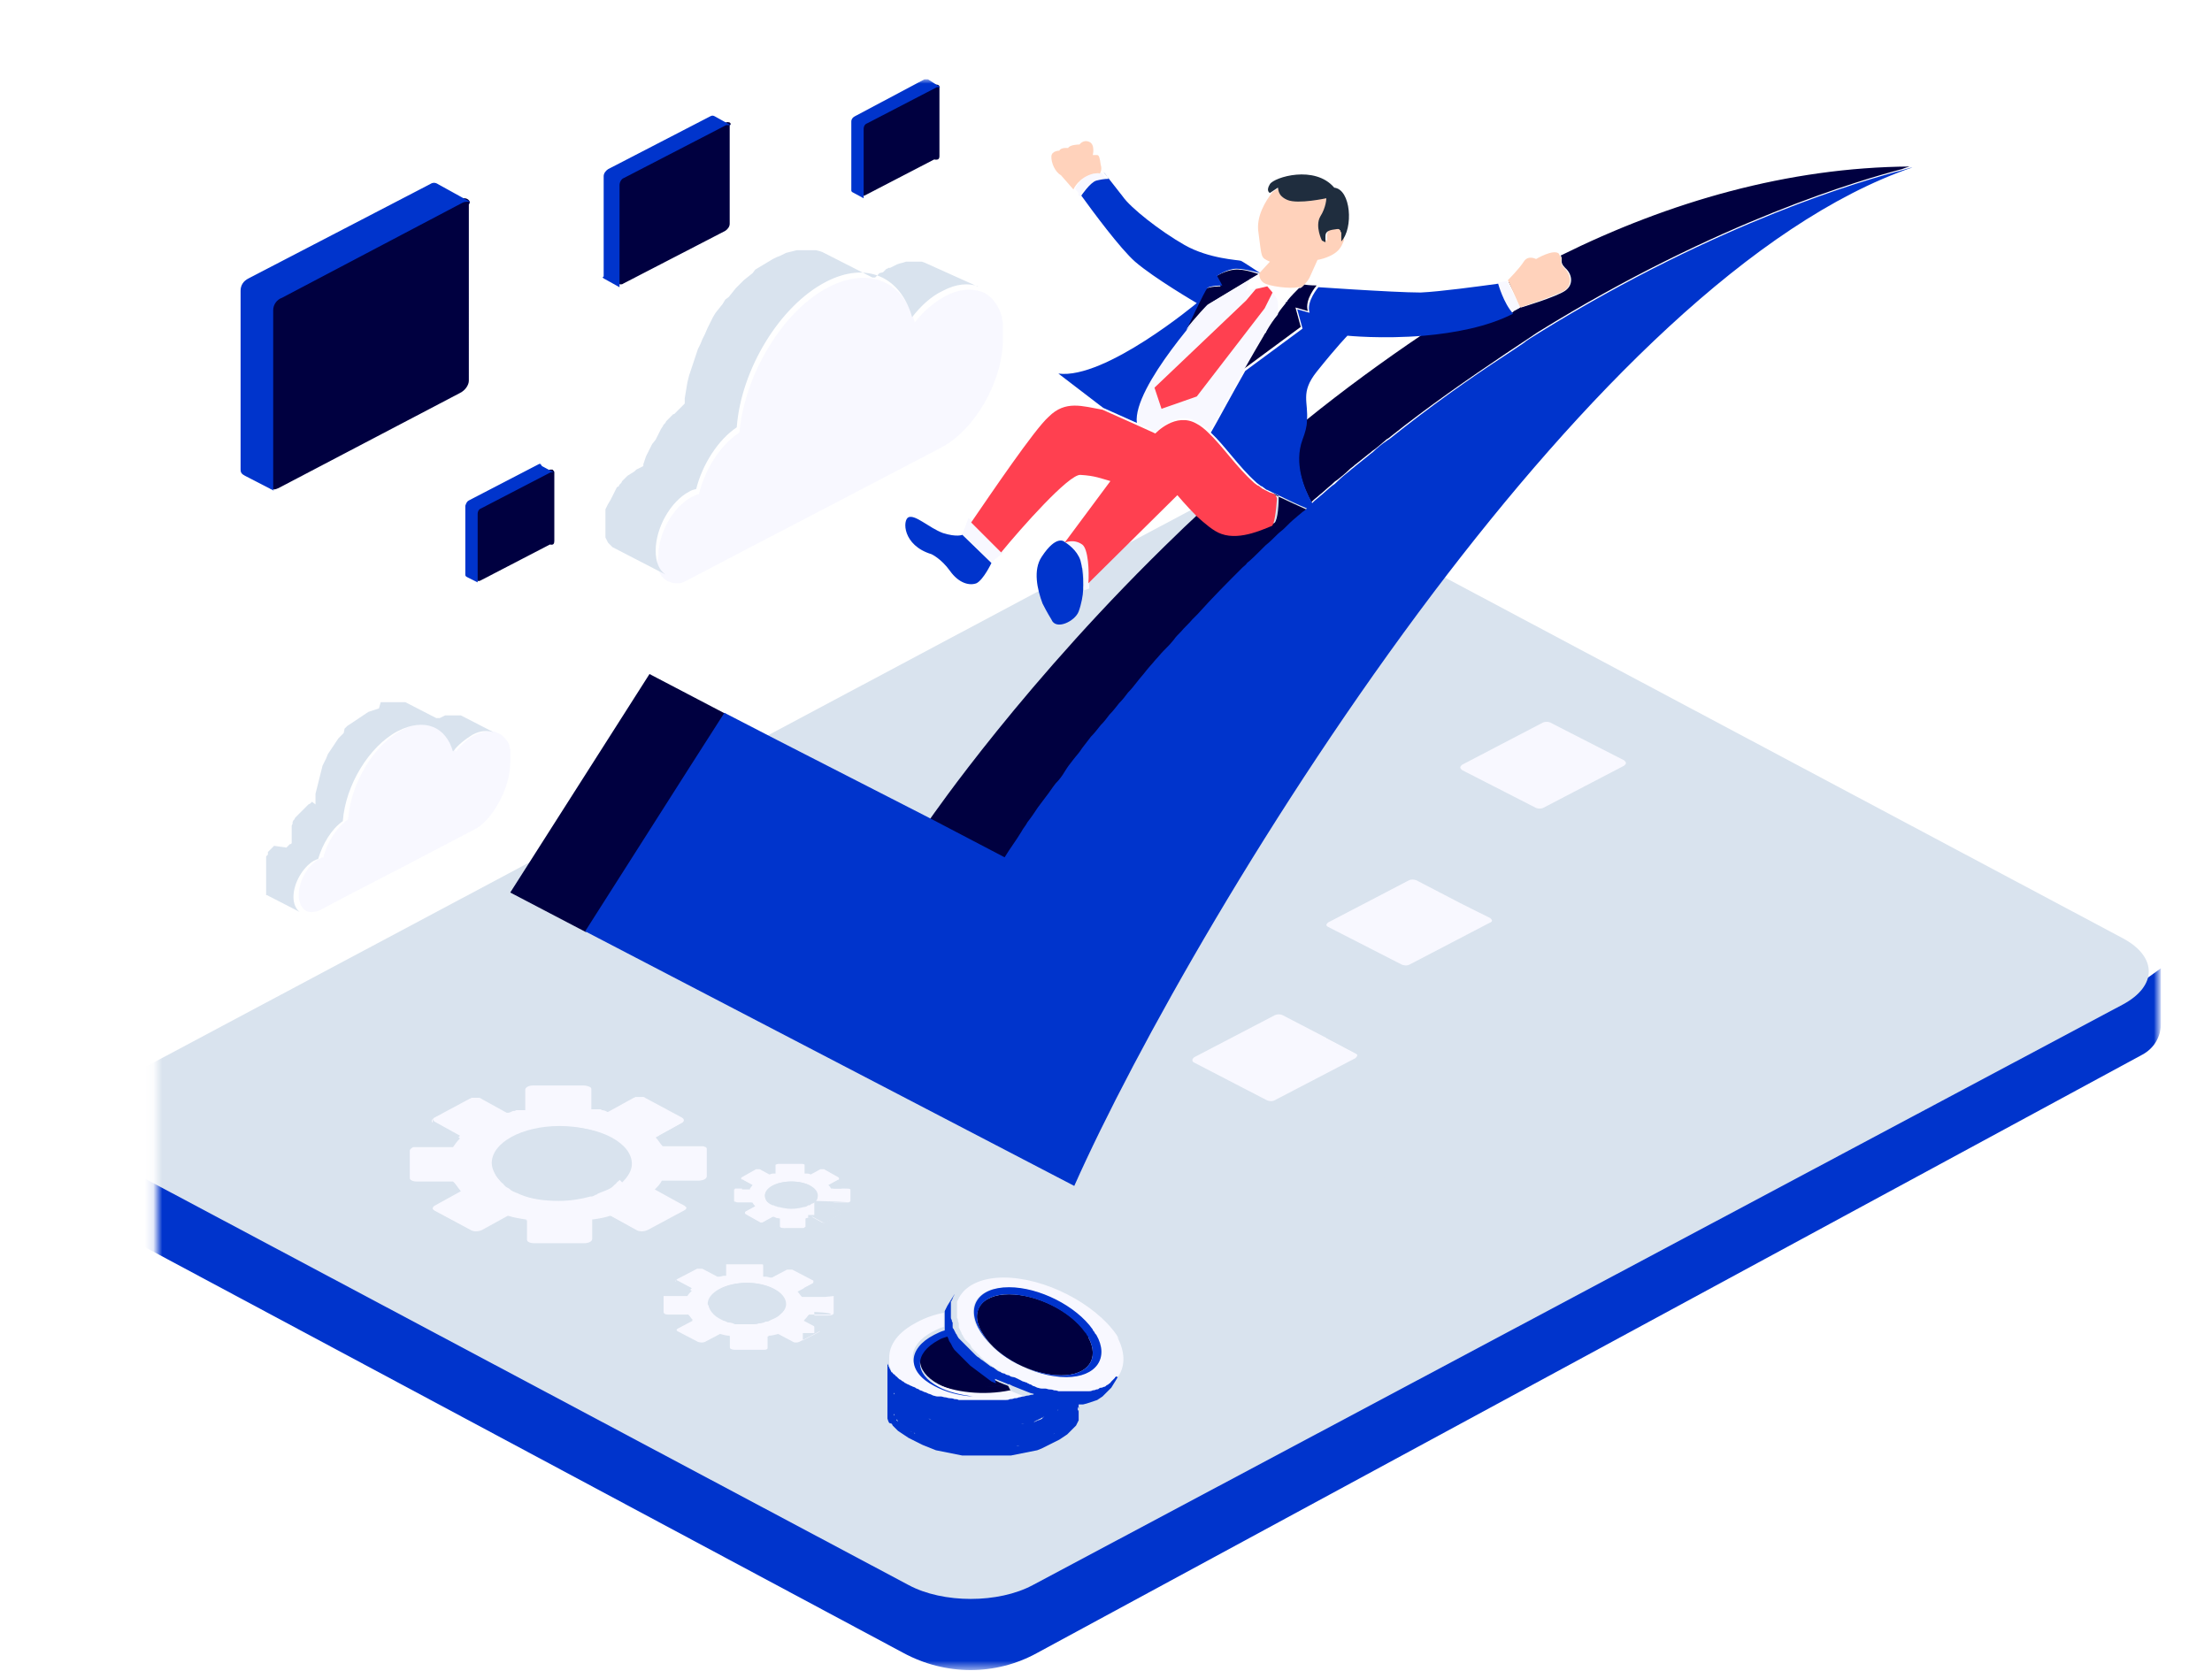 <?xml version="1.0" encoding="utf-8"?>
<!-- Generator: $$$/GeneralStr/196=Adobe Illustrator 27.6.0, SVG Export Plug-In . SVG Version: 6.00 Build 0)  -->
<svg version="1.1" id="Calque_1" xmlns="http://www.w3.org/2000/svg" xmlns:xlink="http://www.w3.org/1999/xlink" x="0px" y="0px"
	 viewBox="0 0 251 189.7" style="enable-background:new 0 0 251 189.7;" xml:space="preserve">
<style type="text/css">
	.st0{fill:#D9D9D9;filter:url(#Adobe_OpacityMaskFilter);}
	.st1{mask:url(#mask0_805_10806_00000149348732845555684320000014721524138726381953_);}
	.st2{fill:#0034CC;}
	.st3{fill:#D9E3EE;}
	.st4{fill:#000040;}
	.st5{fill:#F8F8FF;}
	.st6{fill:#FFD2BB;}
	.st7{fill:#FF4050;}
	.st8{fill:#1F2D3E;}
</style>
<g>
	<defs>
		<filter id="Adobe_OpacityMaskFilter" filterUnits="userSpaceOnUse" x="7.9" y="9" width="237.1" height="180.7">
			<feColorMatrix  type="matrix" values="1 0 0 0 0  0 1 0 0 0  0 0 1 0 0  0 0 0 1 0"/>
		</filter>
	</defs>
	
		<mask maskUnits="userSpaceOnUse" x="7.9" y="9" width="237.1" height="180.7" id="mask0_805_10806_00000149348732845555684320000014721524138726381953_">
		<rect x="17.8" y="9" class="st0" width="229.3" height="184.6"/>
	</mask>
	<g class="st1">
		<path class="st2" d="M7.9,134.6v-6.8l3.7,3.2l123.9-71c4.9-2.8,11-2.8,16,0l90.5,52.2l3.2-2.3v6.3c0,1.5-0.8,2.8-2.1,3.5
			l-125.4,67.9c-4.7,2.6-10.4,2.6-15.2,0L10,138.1C8.7,137.4,7.9,136.1,7.9,134.6z"/>
		<path class="st3" d="M149.4,57.8l91.5,48.7c3.9,2.1,3.9,5.4,0,7.5l-123.7,65.9c-3.9,2.1-10.2,2.1-14.1,0l-91.5-48.7
			c-3.9-2.1-3.9-5.4,0-7.5l123.7-65.9C139.1,55.7,145.5,55.7,149.4,57.8z"/>
		<path class="st4" d="M114.7,157.9c-2.7,0.6-6,0.4-8.2-0.8c-2.8-1.5-2.8-3.9,0-5.3c0.3-0.2,0.6-0.3,1-0.4l0.1,0.2l0.1,0.3l0.2,0.3
			l0.2,0.4l0.2,0.3l0.3,0.3l0.3,0.3l0.3,0.3l0.3,0.3l0.3,0.3l0.3,0.3l0.4,0.3l0.4,0.3l0.4,0.3l0.4,0.3l0.4,0.3l0.4,0.3l0.5,0.2
			l0.4,0.2l0.5,0.2l0.5,0.2L114.7,157.9z M123.4,151.5c0-0.1-0.1-0.2-0.2-0.3c-1.7-2.4-5.5-4.3-8.7-4.3c-3.3,0-4.6,2.1-2.9,4.6
			c1.6,2.6,5.6,4.6,8.8,4.6c3.1,0,4.4-1.9,3.1-4.3C123.5,151.7,123.5,151.6,123.4,151.5z M52.7,22.5c-0.2,0-0.4,0-0.6,0.1L31.5,33.3
			c-0.6,0.3-1,0.9-1,1.4v20.3c0,0,0,0.1,0,0.1c0,0,0,0.1,0,0.1c0,0,0,0,0,0v0c0,0,0,0,0,0.1c0,0,0,0,0,0l0,0c0,0,0,0,0,0
			c0,0,0.1,0,0.1,0.1c0.3,0.2,0.6,0.2,1,0l20.6-10.8c0.6-0.3,1-0.9,1-1.4V23.2C53.5,22.9,53.1,22.5,52.7,22.5z M62.9,61.4v-7.8
			c0-0.1-0.1-0.2-0.2-0.3c0,0-0.1,0-0.1,0h0c0,0-0.1,0-0.2,0l-7.9,4.1c-0.2,0.1-0.4,0.3-0.4,0.6v7.8c0,0,0,0,0,0.1c0,0,0,0,0,0
			c0,0,0,0,0,0c0,0,0,0,0,0c0.1,0,0.2,0.1,0.4,0l7.9-4.1C62.8,61.9,62.9,61.7,62.9,61.4z M142.8,31.1c0,0-1.6-0.6-2.7-0.5
			s-2.2,0.8-2.2,0.8l0.6,1.1c0,0-1.3,0-1.7,0.3c-0.3,0.3-2.4,4.8-2.4,4.8c1.4-1.8,2.6-3,2.6-3L142.8,31.1z M141.1,41.9l6.5-4.8
			l-0.6-2.2l1.4,0.4c-0.4-1.3,1-2.9,1-2.9c-0.8,0-1.4-0.1-1.4-0.1c0,0-0.1,0.1-0.2,0.2c0,0,0,0-0.1,0.1c0,0-0.1,0.1-0.2,0.1
			c0,0,0,0-0.1,0c-0.4,0.4-0.9,0.9-1.3,1.4c0,0.1-0.1,0.2-0.2,0.2c0,0,0,0,0,0.1c-0.3,0.4-0.6,0.7-0.9,1.2c-0.5,0.6-0.9,1.2-1.3,1.9
			c0,0.1-0.1,0.2-0.2,0.3c0,0.1-0.1,0.1-0.1,0.2l0,0C142.7,39.1,141.9,40.5,141.1,41.9z M82.8,13.9c-0.1,0-0.2-0.1-0.4,0
			c0,0-0.1,0-0.1,0l-11.6,6c-0.3,0.2-0.5,0.5-0.5,0.8v11.4c0,0,0,0,0,0.1v0c0,0,0,0,0,0c0,0,0,0,0,0c0,0,0,0,0,0l0,0
			c0.1,0.1,0.4,0.1,0.5,0l11.6-6c0.3-0.2,0.5-0.5,0.5-0.8V14.2C83,14.1,82.9,14,82.8,13.9z M145.1,56.3c0,1.5-0.2,3.1-0.6,3.1
			c-0.6,0.2-3.6,1.8-5.7,0.9c-0.9-0.4-1.9-1.2-2.8-2c-0.7,0.7-1.5,1.4-2.2,2.1c-17.5,16.8-28.2,32.5-28.3,32.6l8.6,4.5
			c0.6-1,1.3-1.9,1.9-2.9c0.2-0.4,0.5-0.7,0.7-1.1c0.4-0.6,0.8-1.2,1.2-1.7c0.3-0.4,0.6-0.8,0.9-1.2c0.4-0.5,0.7-1,1.1-1.5
			c0.3-0.5,0.6-0.9,1-1.3c0.3-0.5,0.7-0.9,1-1.4c0.3-0.5,0.7-0.9,1-1.3c0.3-0.5,0.7-0.9,1-1.3c0.4-0.5,0.7-0.9,1.1-1.3
			c0.3-0.4,0.6-0.8,1-1.2c0.4-0.5,0.7-0.9,1.1-1.3c0.3-0.4,0.6-0.8,1-1.2c0.4-0.5,0.7-0.9,1.1-1.3c0.3-0.4,0.6-0.7,0.9-1.1
			c0.4-0.5,0.8-0.9,1.1-1.3c0.3-0.3,0.6-0.7,0.9-1c0.4-0.5,0.8-0.9,1.2-1.3c0.3-0.3,0.6-0.6,0.8-0.9c0.4-0.5,0.9-1,1.3-1.4
			c0.2-0.2,0.4-0.4,0.6-0.6c1.7-1.8,3.4-3.6,5.1-5.3c0.1-0.2,0.3-0.3,0.5-0.5c0.5-0.5,1-1,1.5-1.4c0.2-0.2,0.4-0.4,0.6-0.6
			c0.5-0.5,0.9-0.9,1.4-1.3c0.2-0.2,0.5-0.4,0.7-0.6c0.5-0.4,0.9-0.9,1.4-1.3c0.2-0.2,0.5-0.4,0.7-0.6c0.1-0.1,0.3-0.3,0.5-0.4
			c-0.9-0.4-2.2-1-3.9-1.8C144.5,56,144.8,56.1,145.1,56.3z M59.3,99.1l-1.4,2.2l8.6,4.5l11.9-18.7l3.9-6.1l-8.6-4.5L59.3,99.1z
			 M177.1,29c0.3,0.5-0.2,0.7,0.5,1.4c0.8,0.7,1,1.9,0,2.6c-1,0.7-5,1.9-5,1.9l-1.3-2.9c0,0-0.1,0-0.1,0l1.4,2.8
			c-0.2,0.2-0.5,0.3-0.7,0.4c-0.1,0-0.2,0.1-0.3,0.2c-2.9,1.5-6.7,2.2-10.1,2.5c-4.6,3.1-9.1,6.4-13.3,9.8c0,0.6-0.2,1.3-0.5,2.1
			c-1,2.6,0.2,5.6,1.1,7.2c0.1-0.1,0.1-0.1,0.2-0.2c0.2-0.2,0.5-0.4,0.7-0.6c0.5-0.4,0.9-0.8,1.4-1.2c0.2-0.2,0.4-0.4,0.6-0.5
			c0.5-0.4,1-0.8,1.4-1.2c0.2-0.2,0.4-0.3,0.6-0.5c0.5-0.4,1-0.8,1.5-1.2c0.1-0.1,0.3-0.2,0.5-0.4c0.6-0.4,1.1-0.9,1.6-1.3
			c0.1-0.1,0.2-0.1,0.3-0.2c4.5-3.6,9-6.7,13.3-9.6l0,0c0.6-0.4,1.2-0.8,1.8-1.2l0,0c0.6-0.4,1.2-0.8,1.8-1.2
			c20.5-12.7,37.1-17.4,41.3-18.5c0.5-0.2,0.9-0.3,0.9-0.3C202.9,19,189.4,22.9,177.1,29z M106.6,17.7V9.9c0-0.2-0.1-0.3-0.4-0.3
			c0,0-0.1,0-0.2,0l-7.9,4.1c-0.2,0.1-0.4,0.3-0.4,0.6v7.8c0,0,0,0.1,0,0.1s0,0,0,0c0,0,0,0,0,0l0,0c0.1,0,0.2,0,0.4,0l7.9-4.1
			C106.5,18.2,106.6,18,106.6,17.7z"/>
		<path class="st5" d="M135.9,47.9c-2.4-1.4-4.7,1.1-4.7,1.1l-2.2-1c-0.5-4.1,8.2-13.5,8.2-13.5l5.7-3.4l-1.1,0.6l-0.4,1.3l1.1-0.3
			l-1.1,1.3L131,44l0.8,2.4l4-1.4l7.7-10l0.9-1.8l-0.6-0.7c0,0,0.8,0.9,1.1,1.4c0.2,0.5,0.1,1.7,0.1,1.8c-0.5,0.6-0.9,1.2-1.3,1.9
			c0,0.1-0.1,0.2-0.2,0.3c0,0.1-0.1,0.1-0.1,0.2l0,0c-0.6,1-1.4,2.4-2.2,3.8c-1.6,2.8-3.2,5.8-3.9,7
			C136.8,48.5,136.3,48.2,135.9,47.9z M122.5,22.3c0-0.1,1-1.5,1.7-1.7c0.4-0.1,0.9-0.1,1.4-0.2c-0.4-0.5-0.6-0.8-0.6-0.8
			c-0.3,0-0.5,0-0.7,0c-0.7,0.1-1.6,0.5-2.3,1.8c0,0,0.1,0.2,0.4,0.5C122.3,22.1,122.4,22.2,122.5,22.3z M171.5,35.5
			c0.1,0,0.2-0.1,0.3-0.2c0.2-0.1,0.5-0.3,0.7-0.4l-1.4-2.8l-0.1-0.2c0,0-0.5,0.1-1.2,0.2c0,0,0,0,0,0
			C169.7,32.1,170.3,34.3,171.5,35.5z M109.9,58.8l-0.7,1.8l3.3,3.2l1.4-1.1l-0.2-0.2l-3.4-3.4L109.9,58.8z M122.7,63.6
			c0.4,1.4,0.3,3.1,0.3,3.1s0,0.1,0,0.3l0.6-0.2c0,0,0-0.3,0-0.7c0-1.3,0-3.9-0.7-4.4c-1-0.7-2-0.2-2-0.2l0,0
			C121.2,61.7,122.3,62.4,122.7,63.6z M57.9,86.5c0-0.2,0-0.4,0-0.6c0,0,0-0.1,0-0.2c0-0.1,0-0.3,0-0.4c0,0,0-0.1,0-0.2
			c0-0.1-0.1-0.2-0.1-0.4c0,0,0-0.1,0-0.1c-0.1-0.3-0.3-0.6-0.5-0.8l0,0c-0.1-0.1-0.2-0.2-0.3-0.3l0,0c-0.1-0.1-0.2-0.2-0.3-0.2l0,0
			c-0.1-0.1-0.3-0.1-0.4-0.2c-0.7-0.2-1.5-0.1-2.4,0.3c-0.8,0.4-1.5,1.1-2.2,1.9c-0.8-2.8-3.2-3.9-6-2.5c-3.3,1.7-5.9,6.1-6.2,10.2
			c-1.3,0.9-2.4,2.6-2.8,4.3c-0.2,0-0.3,0.1-0.5,0.2c-1.3,0.7-2.3,2.5-2.3,4.1c0,0.8,0.3,1.4,0.7,1.7c0.4,0.3,1,0.3,1.7,0l3.8-2
			l5.8-3l8.2-4.3C55.9,92.9,57.9,89.5,57.9,86.5z M75.5,65.8c0.1,0.1,0.3,0.2,0.4,0.2c0.4,0.2,0.7,0.2,1.1,0.2
			c0.4,0,0.7-0.2,1.1-0.4l6.1-3.2l9.4-4.9l13.2-6.9c3.8-2,7-7.5,7-12.3c0-0.2,0-0.3,0-0.5c0,0,0-0.1,0-0.2c0-0.1,0-0.2,0-0.3
			c0-0.1,0-0.1,0-0.2s0-0.2,0-0.2s0-0.1,0-0.2c0-0.1,0-0.2,0-0.2c0-0.2-0.1-0.3-0.1-0.5c0,0,0,0,0-0.1c0-0.1,0-0.2-0.1-0.3
			c0,0,0,0,0-0.1c0-0.1-0.1-0.2-0.1-0.3v0c-0.4-1-1-1.7-1.7-2.1c-0.1,0-0.1-0.1-0.2-0.1c0,0,0,0,0,0c-0.1,0-0.1-0.1-0.2-0.1
			c0,0-0.1,0-0.1,0c-1.1-0.4-2.5-0.3-4,0.5c-1.3,0.7-2.5,1.7-3.5,3c-1.2-4.6-5.1-6.4-9.8-4c-5.2,2.7-9.5,9.9-10.1,16.5
			c-2.2,1.4-3.9,4.2-4.6,7c-0.3,0-0.5,0.2-0.8,0.3c-2.1,1.1-3.8,4.1-3.8,6.7C74.4,64.3,74.8,65.3,75.5,65.8z M77.7,137.5l-4.1,2.2
			c-0.4,0.2-1,0.2-1.3,0l-2.9-1.6l-0.1,0c-0.6,0.2-1.2,0.3-1.9,0.4h-0.1v2.2c0,0.3-0.4,0.5-0.9,0.5h-5.7c-0.5,0-0.9-0.2-0.9-0.5
			v-2.2h-0.1c-0.6-0.1-1.3-0.2-1.9-0.4l-0.1,0l-2.9,1.6c-0.4,0.2-1,0.2-1.3,0l-4.1-2.2c-0.4-0.2-0.4-0.5,0-0.7l2.9-1.6l0,0
			c-0.3-0.3-0.5-0.7-0.8-1l0,0h-4.1c-0.5,0-0.9-0.2-0.9-0.5v-3.1c0-0.1,0.1-0.2,0.2-0.3c0.1,0,0.1-0.1,0.2-0.1c0,0,0.1,0,0.2,0
			c0.1,0,0.1,0,0.2,0h1.8h2.3l0,0c0.2-0.3,0.5-0.7,0.8-1l0,0l-2.9-1.6c-0.2-0.1-0.2-0.2-0.3-0.3c0-0.1,0-0.2,0.1-0.3
			c0,0,0.1,0,0.1-0.1l4.1-2.2c0.1,0,0.2-0.1,0.2-0.1s0.1,0,0.1,0c0,0,0.1,0,0.2,0c0.1,0,0.1,0,0.2,0c0,0,0.1,0,0.2,0c0,0,0,0,0.1,0
			c0.1,0,0.2,0,0.3,0.1l2.9,1.6l0.1,0c0.2,0,0.4-0.1,0.6-0.2c0.1,0,0.2,0,0.4-0.1c0,0,0,0,0.1,0c0,0,0.1,0,0.2,0c0.1,0,0.1,0,0.2,0
			h0c0,0,0.1,0,0.2,0c0,0,0.1,0,0.2,0h0.1v-2.3c0-0.3,0.4-0.5,0.9-0.5h5.7c0.3,0,0.6,0.1,0.8,0.2l0,0c0,0,0.1,0.1,0.1,0.2
			c0,0,0,0,0,0.1v2.2h0.1c0.1,0,0.1,0,0.2,0c0,0,0.1,0,0.1,0c0,0,0,0,0,0c0.1,0,0.2,0,0.3,0c0,0,0.1,0,0.1,0c0,0,0.1,0,0.1,0
			c0.1,0,0.2,0,0.3,0.1c0.2,0,0.5,0.1,0.6,0.2l0.1,0l2.9-1.6c0.1,0,0.2-0.1,0.2-0.1c0,0,0.1,0,0.1,0c0,0,0.1,0,0.2,0
			c0.1,0,0.1,0,0.2,0c0,0,0.1,0,0.2,0c0,0,0,0,0.1,0c0.1,0,0.2,0,0.3,0.1l4.1,2.2c0.4,0.2,0.4,0.5,0,0.7l-2.9,1.6l0,0
			c0.3,0.3,0.5,0.7,0.8,1l0,0h2.3h1.8c0.1,0,0.2,0,0.3,0c0.1,0,0.1,0,0.2,0c0.1,0,0.2,0.1,0.3,0.1l0,0c0.1,0.1,0.1,0.2,0.1,0.2v3.1
			c0,0.3-0.4,0.5-1,0.5h-4.1l0,0c-0.2,0.4-0.5,0.7-0.8,1l0,0l2.9,1.6C78.1,137,78.1,137.3,77.7,137.5z M71.2,132
			c0-2.3-3.4-4.2-7.7-4.2c-4.3,0-7.7,1.9-7.7,4.2c0,0.7,0.4,1.4,1,2.1c0,0,0.1,0.1,0.2,0.2c0.1,0,0.1,0.1,0.2,0.2
			c0,0,0.1,0.1,0.2,0.2c0.2,0.1,0.4,0.2,0.6,0.4c0.3,0.2,0.7,0.3,1.1,0.5c0,0,0,0,0,0c1.2,0.5,2.7,0.7,4.3,0.7
			c1.3,0,2.5-0.2,3.6-0.5c0,0,0.1,0,0.1,0c0.2,0,0.3-0.1,0.5-0.2c0.1,0,0.1,0,0.2-0.1c0.4-0.2,0.8-0.3,1.2-0.5
			c0.2-0.1,0.4-0.2,0.5-0.3c0,0,0.1-0.1,0.1-0.1c0,0,0.1-0.1,0.2-0.2c0.1,0,0.1-0.1,0.2-0.2C70.9,133.5,71.2,132.8,71.2,132z
			 M169.1,104.2l-3.4-1.7l-5-2.6c-0.3-0.1-0.6-0.1-0.8,0l-9.2,4.8c-0.1,0.1-0.2,0.2-0.2,0.3c0,0.1,0,0.2,0.2,0.3l8.4,4.3
			c0.3,0.1,0.6,0.1,0.8,0l9.2-4.8c0.1-0.1,0.2-0.2,0.2-0.3C169.3,104.4,169.2,104.3,169.1,104.2z M94.6,147.1
			C94.6,147.1,94.6,147.1,94.6,147.1l0,1.9c0,0.2-0.2,0.3-0.6,0.3h-2.3l0,0c-0.1,0.2-0.3,0.4-0.5,0.6l0,0l1.7,0.9
			c0.2,0.1,0.2,0.3,0,0.4l-2.3,1.2c-0.2,0.1-0.6,0.1-0.7,0l-1.7-0.9l0,0c-0.4,0.1-0.7,0.2-1.1,0.2h0v1.3c0,0.2-0.2,0.3-0.5,0.3h-3.3
			c-0.3,0-0.5-0.1-0.5-0.3v-1.3h0c-0.4,0-0.7-0.1-1.1-0.2l0,0l-1.7,0.9c-0.2,0.1-0.5,0.1-0.8,0l-2.3-1.2c-0.2-0.1-0.2-0.3,0-0.4
			l1.7-0.9l0,0c-0.2-0.2-0.3-0.4-0.5-0.6v0h-2.3c-0.3,0-0.5-0.1-0.5-0.3v-1.8c0,0,0,0,0-0.1c0,0,0,0,0,0c0,0,0,0,0.1,0c0,0,0,0,0,0
			c0,0,0.1,0,0.1,0c0.1,0,0.1,0,0.2,0h1H78v0c0.1-0.2,0.3-0.4,0.5-0.6l0,0l-1.7-0.9c-0.1-0.1-0.2-0.2-0.1-0.3c0,0,0,0,0,0
			c0,0,0,0,0.1-0.1l2.3-1.2c0,0,0.1,0,0.1,0c0.1,0,0.1,0,0.2,0c0.1,0,0.2,0,0.2,0c0,0,0.1,0,0.1,0l1.7,0.9h0c0,0,0.1,0,0.1,0
			c0,0,0,0,0.1,0c0.2,0,0.4-0.1,0.5-0.1c0.1,0,0.2,0,0.3,0h0v-1.2c0,0,0,0,0-0.1c0,0,0,0,0,0c0,0,0,0,0.1,0c0,0,0.1,0,0.1,0h0
			c0,0,0.1,0,0.2,0h3.3c0,0,0.1,0,0.2,0c0,0,0,0,0.1,0c0,0,0.1,0,0.1,0c0,0,0,0,0,0c0.1,0,0.1,0.1,0.1,0.2v1.2h0c0.1,0,0.2,0,0.3,0
			c0.2,0,0.4,0.1,0.5,0.1c0.1,0,0.1,0,0.2,0h0l1.7-0.9c0,0,0.1,0,0.1,0c0.1,0,0.1,0,0.2,0c0.1,0,0.1,0,0.2,0c0,0,0.1,0,0.1,0
			l2.3,1.2c0,0,0.1,0,0.1,0.1c0,0,0,0,0,0c0,0.1,0,0.2-0.1,0.3l-1.7,0.9l0,0c0.2,0.2,0.3,0.4,0.5,0.6l0,0h1.3h1c0.1,0,0.2,0,0.2,0
			c0,0,0,0,0.1,0c0,0,0,0,0,0L94.6,147.1C94.6,147,94.6,147,94.6,147.1z M89.2,148c0-1.3-2-2.4-4.4-2.4c-2.4,0-4.4,1.1-4.4,2.4
			c0,0.4,0.2,0.8,0.6,1.2c0.3,0.3,0.7,0.5,1.1,0.7c0,0,0,0,0,0c0.1,0,0.3,0.1,0.5,0.2c0,0,0.1,0,0.1,0c0.2,0,0.5,0.1,0.7,0.2
			c0,0,0.1,0,0.1,0c0.1,0,0.3,0,0.5,0c0.1,0,0.3,0,0.4,0c0.1,0,0.2,0,0.4,0s0.3,0,0.4,0c0.1,0,0.2,0,0.3,0c0.2,0,0.4,0,0.6-0.1
			c0,0,0.1,0,0.1,0c0.2,0,0.5-0.1,0.7-0.2c0,0,0.1,0,0.1,0c0.2,0,0.3-0.1,0.5-0.2c0,0,0,0,0,0c0.5-0.2,0.9-0.4,1.1-0.7
			C89,148.8,89.2,148.4,89.2,148z M153.9,119.6l-3.4-1.8l-5-2.6c-0.3-0.1-0.5-0.1-0.8,0l-9.2,4.8c-0.1,0.1-0.2,0.2-0.2,0.3
			c0,0.1,0,0.2,0.2,0.3l8.3,4.3c0.3,0.1,0.6,0.1,0.8,0l9.2-4.8c0.1-0.1,0.2-0.2,0.2-0.3C154.1,119.8,154,119.7,153.9,119.6z
			 M184.3,86.3l-8.4-4.3c-0.2-0.1-0.6-0.1-0.8,0l-9.2,4.8c-0.1,0.1-0.2,0.2-0.2,0.3s0.1,0.2,0.2,0.3l8.4,4.3c0.2,0.1,0.6,0.1,0.8,0
			l9.2-4.8c0.1-0.1,0.2-0.2,0.2-0.3C184.5,86.5,184.4,86.4,184.3,86.3z M96.5,135C96.6,135.1,96.6,135.1,96.5,135l0,1.3
			c0,0.1-0.2,0.2-0.4,0.2h-1.6v0c-0.1,0.1-0.2,0.3-0.3,0.4v0l1.1,0.6c0.1,0.1,0.1,0.2,0,0.3l-1.6,0.9c-0.1,0.1-0.4,0.1-0.5,0
			l-1.1-0.6h0c-0.2,0.1-0.5,0.1-0.7,0.2h0v0.9c0,0.1-0.2,0.2-0.4,0.2h-2.2c-0.2,0-0.4-0.1-0.4-0.2v-0.9h0c-0.3,0-0.5-0.1-0.7-0.2h0
			l-1.1,0.6c-0.1,0.1-0.4,0.1-0.5,0l-1.6-0.9c-0.1-0.1-0.1-0.2,0-0.3l1.1-0.6v0c-0.1-0.1-0.2-0.2-0.3-0.4v0h-1.6
			c-0.2,0-0.4-0.1-0.4-0.2v-1.2c0,0,0-0.1,0-0.1c0,0,0.1,0,0.1-0.1h0c0,0,0.1,0,0.1,0h0.7H85v0c0.1-0.1,0.2-0.3,0.3-0.4v0l-1.1-0.6
			c0,0-0.1-0.1-0.1-0.1c0,0,0,0,0-0.1c0,0,0,0,0.1-0.1l1.6-0.9c0,0,0.1,0,0.1,0c0,0,0,0,0,0s0,0,0.1,0h0c0,0,0,0,0.1,0h0
			c0,0,0,0,0.1,0l1.1,0.6h0c0.1,0,0.2-0.1,0.4-0.1c0,0,0.1,0,0.1,0c0,0,0,0,0.1,0c0,0,0.1,0,0.1,0h0v-0.9c0,0,0-0.1,0-0.1
			c0,0,0.2-0.1,0.3-0.1H91c0.1,0,0.2,0,0.3,0.1c0,0,0,0.1,0,0.1v0.9h0c0,0,0.1,0,0.1,0c0,0,0,0,0.1,0c0,0,0.1,0,0.1,0
			c0.1,0,0.2,0,0.4,0.1h0l1.1-0.6c0,0,0,0,0.1,0h0c0,0,0,0,0.1,0h0c0,0,0,0,0.1,0c0,0,0,0,0,0c0,0,0.1,0,0.1,0l1.6,0.9
			c0,0,0,0,0.1,0.1c0,0,0,0,0,0.1s0,0.1-0.1,0.1l-1.1,0.6v0c0.1,0.1,0.2,0.2,0.3,0.4v0h0.9h0.7C96.3,134.9,96.4,134.9,96.5,135
			L96.5,135C96.4,135,96.5,135,96.5,135z M92.8,135.7c0-0.9-1.3-1.6-3-1.6s-3,0.7-3,1.6c0,0.3,0.2,0.7,0.5,0.9c0,0,0.1,0.1,0.2,0.1
			c0,0,0.1,0.1,0.2,0.1c0,0,0.1,0,0.1,0c0.1,0.1,0.3,0.1,0.5,0.2c0,0,0.1,0,0.1,0c0.4,0.1,0.9,0.2,1.4,0.2c0.5,0,1-0.1,1.4-0.2h0
			c0.2,0,0.4-0.1,0.5-0.2c0,0,0,0,0.1,0c0.1,0,0.2-0.1,0.2-0.1c0,0,0.1-0.1,0.2-0.1C92.7,136.4,92.8,136,92.8,135.7z M116.5,158.6
			l-0.5-0.2l-0.5-0.2l-0.5-0.2l-0.4-0.2c-2.9,0.6-6.3,0.3-8.7-0.9c-3.1-1.6-3.1-4.2,0-5.8c0.4-0.2,0.8-0.4,1.2-0.5l0-0.2l0-0.3
			l0-0.3v-0.3v-0.3l0-0.2c-1.1,0.2-2.2,0.6-3.1,1.1c-2.1,1.1-3.1,2.5-3.1,4c0,0.1,0,0.2,0,0.3c0,0,0,0.1,0,0.1c0,0,0,0.1,0,0.1
			c0,0.1,0,0.2,0,0.3c0,0.1,0,0.2,0.1,0.2c0,0.1,0,0.2,0.1,0.3c0,0,0,0.1,0,0.1c0,0,0,0.1,0,0.1c0,0,0,0.1,0.1,0.1c0,0,0,0.1,0,0.1
			c0,0,0,0.1,0.1,0.1c0,0,0,0.1,0.1,0.1s0,0.1,0.1,0.1c0,0,0,0.1,0.1,0.1c0.1,0.1,0.1,0.2,0.2,0.2c0,0,0.1,0.1,0.1,0.1
			c0,0,0.1,0.1,0.1,0.1c0.1,0.1,0.2,0.2,0.3,0.2c0.1,0.1,0.2,0.2,0.3,0.2c0.1,0.1,0.2,0.2,0.3,0.2c0.1,0.1,0.2,0.1,0.4,0.2
			c0.1,0.1,0.3,0.1,0.4,0.2c0.1,0,0.3,0.1,0.4,0.2c0.1,0,0.3,0.1,0.4,0.2c0.1,0,0.3,0.1,0.5,0.2c0.1,0,0.3,0.1,0.5,0.2
			c0.1,0,0.1,0,0.2,0.1c0,0,0.1,0,0.2,0.1c0.1,0,0.3,0.1,0.5,0.1c0.1,0,0.1,0,0.2,0c0.1,0,0.1,0,0.2,0c0.1,0,0.3,0.1,0.5,0.1
			c0.1,0,0.3,0.1,0.5,0.1c0.1,0,0.3,0,0.5,0.1s0.3,0,0.5,0.1c0.1,0,0.2,0,0.3,0s0.2,0,0.3,0c0.2,0,0.3,0,0.5,0s0.4,0,0.5,0
			c0.2,0,0.3,0,0.5,0c0.1,0,0.2,0,0.3,0c0.1,0,0.2,0,0.3,0c0.1,0,0.2,0,0.3,0c0.1,0,0.2,0,0.3,0c0.1,0,0.2,0,0.3,0
			c0.1,0,0.2,0,0.3,0c0.1,0,0.2,0,0.3,0c0.1,0,0.2,0,0.3,0s0.2,0,0.3,0c0.1,0,0.2,0,0.3,0c0.1,0,0.2,0,0.3,0c0.1,0,0.2,0,0.3,0
			c0.2,0,0.3,0,0.5-0.1c0.1,0,0.3,0,0.5-0.1c0.1,0,0.2,0,0.2,0c0.1,0,0.2,0,0.3,0c0.1,0,0.1,0,0.2,0c0.1,0,0.2,0,0.2,0
			c0.2,0,0.3-0.1,0.5-0.1c0.1,0,0.2,0,0.2-0.1c0.1,0,0.1,0,0.2,0c0,0,0.1,0,0.2-0.1l-0.4-0.1L116.5,158.6z M126.7,151.6
			c1,1.8,1,3.4,0.2,4.6c0,0.1-0.1,0.2-0.1,0.2c0,0.1-0.1,0.1-0.2,0.2c0,0-0.1,0.1-0.2,0.2c0,0-0.1,0.1-0.2,0.2
			c-0.1,0-0.1,0.1-0.2,0.2c0,0-0.1,0-0.1,0.1c0,0-0.1,0-0.1,0.1c0,0-0.1,0-0.1,0.1c0,0-0.1,0-0.1,0.1c0,0-0.1,0-0.1,0
			c0,0-0.1,0-0.1,0c-0.1,0-0.2,0.1-0.3,0.1c-0.1,0-0.2,0-0.3,0.1c-0.1,0-0.2,0-0.4,0.1c-0.1,0-0.2,0-0.4,0.1c-0.1,0-0.3,0-0.4,0
			c-0.1,0-0.3,0-0.4,0c0,0-0.1,0-0.2,0c0,0-0.1,0-0.2,0c0,0-0.1,0-0.2,0c0,0-0.1,0-0.2,0c-0.1,0-0.3,0-0.5,0s-0.3,0-0.5,0
			c-0.1,0-0.3,0-0.5,0c-0.1,0-0.2,0-0.2,0c-0.1,0-0.2,0-0.2,0c-0.2,0-0.3,0-0.5-0.1c-0.2,0-0.3,0-0.5-0.1c-0.1,0-0.2,0-0.2,0
			c-0.1,0-0.2,0-0.3,0c0,0-0.1,0-0.2,0c0,0-0.1,0-0.2,0c-0.1,0-0.1,0-0.2-0.1c-0.1,0-0.1,0-0.2,0c-0.1,0-0.3-0.1-0.5-0.2
			c-0.1,0-0.2,0-0.2-0.1c0,0-0.1,0-0.2,0h0c-0.1,0-0.2,0-0.2-0.1c-0.1,0-0.1,0-0.2-0.1c-0.1,0-0.3-0.1-0.5-0.2
			c-0.1,0-0.1-0.1-0.2-0.1c0,0-0.1,0-0.2-0.1c-0.1-0.1-0.3-0.2-0.5-0.2c-0.1,0-0.1-0.1-0.2-0.1c0,0-0.1-0.1-0.2-0.1
			c-0.1-0.1-0.3-0.2-0.5-0.2c-0.1-0.1-0.3-0.2-0.5-0.2c-0.1-0.1-0.3-0.2-0.4-0.2c-0.1-0.1-0.3-0.2-0.4-0.3c0,0-0.1-0.1-0.2-0.1
			c0,0-0.1-0.1-0.2-0.1c-0.1-0.1-0.3-0.2-0.4-0.3c-0.1-0.1-0.3-0.2-0.4-0.3c-0.1-0.1-0.3-0.2-0.4-0.3c0,0-0.1-0.1-0.2-0.2
			c0,0-0.1-0.1-0.2-0.2c0,0-0.1-0.1-0.2-0.2c0,0-0.1-0.1-0.2-0.2c-0.1-0.1-0.2-0.2-0.3-0.3c-0.1-0.1-0.2-0.2-0.3-0.3
			c0,0-0.1-0.1-0.1-0.2c0,0-0.1-0.1-0.1-0.2c-0.1-0.1-0.2-0.2-0.3-0.3c-0.1-0.1-0.2-0.2-0.3-0.3c-0.1-0.1-0.1-0.2-0.2-0.3
			c0,0,0-0.1-0.1-0.2c0,0-0.1-0.1-0.1-0.2c0,0,0-0.1-0.1-0.2c0,0,0-0.1-0.1-0.2c0,0,0-0.1-0.1-0.2c0,0,0,0,0,0c0,0,0-0.1,0-0.1
			c0,0,0-0.1,0-0.2c0,0,0-0.1,0-0.2c0-0.1-0.1-0.2-0.1-0.3c0-0.1,0-0.2-0.1-0.3c0-0.1,0-0.2,0-0.3c0-0.1,0-0.2,0-0.3
			c0-0.1,0-0.2,0-0.3c0,0,0-0.1,0-0.1c0,0,0-0.1,0-0.2c0,0,0-0.1,0-0.2c0,0,0-0.1,0-0.1c0,0,0-0.1,0-0.1c0,0,0-0.1,0-0.2
			c0-0.1,0-0.2,0.1-0.2c0-0.1,0-0.2,0.1-0.2c0-0.1,0-0.2,0.1-0.2c0-0.1,0.1-0.2,0.1-0.2c0.8-1.2,2.5-2,4.9-2
			c4.6,0,10.3,2.9,12.8,6.5c0.1,0.2,0.2,0.3,0.3,0.5C126.5,151.4,126.6,151.5,126.7,151.6z M124.3,151.5c0-0.1-0.1-0.2-0.2-0.3
			c0-0.1-0.1-0.2-0.2-0.3c-1.9-2.7-6.1-4.8-9.5-4.8c-3.6,0-5,2.3-3.2,5.1c1.8,2.8,6.1,5.1,9.7,5.1
			C124.4,156.3,125.8,154.2,124.3,151.5z"/>
		<path class="st3" d="M169.3,104.5v19.7v5.4c0,0.1,0,0.3-0.2,0.3l-9.2,4.8c-0.3,0.1-0.5,0.1-0.8,0l-5-2.6v-12.2
			c0-0.1,0-0.2-0.2-0.3l-3.4-1.8v-12.9c0,0.1,0,0.2,0.2,0.3l8.4,4.3c0.3,0.1,0.6,0.1,0.8,0l9.2-4.8
			C169.2,104.7,169.3,104.6,169.3,104.5z M104.9,29.8l-0.3-0.1l-0.3,0l-0.3,0h-0.3h-0.3l-0.3,0l-0.3,0l-0.3,0.1l-0.4,0.1l-0.3,0.1
			l-0.4,0.2l-0.4,0.2l-0.1,0l-0.1,0l-0.1,0.1l-0.1,0l-0.1,0.1l-0.1,0.1l-0.1,0.1l-0.1,0.1L99.8,31l-0.1,0.1l-0.1,0.1l-0.1,0.1
			l-0.1,0.1l-0.1,0.1L99,31.5v0l-5.7-2.9L93,28.5l-0.4-0.1l-0.4,0l-0.4,0h-0.4h-0.4l-0.4,0l-0.2,0l-0.4,0.1l-0.4,0.1l-0.4,0.1
			L89,28.8L88.6,29l-0.5,0.2l-0.4,0.2l-0.5,0.3l-0.5,0.3l-0.5,0.3l-0.5,0.3L85.4,31l-0.5,0.4l-0.5,0.4L84,32.2l-0.5,0.5l-0.4,0.5
			l-0.4,0.5L82.3,34L82,34.5l-0.4,0.5l-0.4,0.5l-0.3,0.5l-0.3,0.6l-0.3,0.6L80,37.9l-0.3,0.6L79.5,39l-0.3,0.6l-0.2,0.6l-0.2,0.6
			l-0.2,0.6l-0.2,0.6l-0.2,0.6L78,43.4L77.9,44l-0.1,0.6l-0.1,0.6l0,0.6L77.5,46l-0.2,0.2l-0.2,0.2l-0.2,0.2l-0.2,0.2l-0.2,0.2
			L76.4,47l-0.2,0.2L76,47.4l-0.2,0.2l-0.2,0.2L75.5,48l-0.2,0.2l-0.1,0.2L75,48.7l-0.1,0.2l-0.1,0.2l-0.1,0.2l-0.1,0.2l-0.1,0.2
			l-0.1,0.2L74,50.4l-0.1,0.2l-0.1,0.2l-0.1,0.2l-0.1,0.2l-0.1,0.2l-0.1,0.2l-0.1,0.2l-0.1,0.3L73,52.7l0,0.2h0h0h0h0h0h0l0,0h0h0
			l0,0h0l0,0h0l0,0l0,0l0,0l-0.2,0.1l-0.2,0.1l-0.2,0.1l-0.2,0.1l-0.2,0.2L71.2,54L71,54.2l-0.2,0.2l-0.2,0.2l-0.1,0.2l-0.2,0.2
			l-0.1,0.2L70,55.3l-0.1,0.2l-0.1,0.2l-0.1,0.2l-0.1,0.2l-0.1,0.2l-0.1,0.2l-0.1,0.2L69,57.2l-0.1,0.2l-0.1,0.2l-0.1,0.2l0,0.2
			l0,0.2l0,0.2l0,0.2l0,0.2v0.2v0.2v0.2v0.2v0.2v0.2l0,0.2l0,0.2l0,0.2l0,0.2l0,0.2l0.1,0.2l0.1,0.2l0.1,0.2l0.1,0.1l0.1,0.1
			l0.1,0.1l0.1,0.1l0.1,0.1l6,3.1c-0.7-0.5-1.1-1.4-1.1-2.7c0-2.6,1.7-5.6,3.8-6.7c0.3-0.2,0.5-0.2,0.8-0.3c0.7-2.8,2.5-5.6,4.6-7
			c0.5-6.6,4.9-13.8,10.1-16.5c4.6-2.4,8.5-0.6,9.8,4c1-1.3,2.2-2.4,3.5-3c1.5-0.8,2.9-0.9,4-0.5c0,0-0.1,0-0.1,0L104.9,29.8z
			 M51.4,85.3c0.6-0.8,1.4-1.4,2.2-1.9c0.9-0.5,1.7-0.5,2.4-0.3l-3.7-1.9l-0.2,0l-0.2,0h-0.2h-0.2h-0.2h-0.2l-0.2,0l-0.2,0l-0.2,0
			l-0.2,0.1l-0.2,0.1l-0.2,0.1l-0.1,0l0,0l0,0l-0.1,0l0,0l0,0l-0.1,0l0,0l0,0l0,0l-0.1,0l0,0l0,0l0,0l0,0l-3.5-1.8l-0.2,0l-0.2,0
			l-0.2,0l-0.2,0h-0.2h-0.2H44l-0.2,0l-0.3,0l-0.3,0L43,80.4l-0.3,0.1l-0.3,0.1l-0.3,0.1l-0.3,0.1L41.5,81l-0.3,0.2l-0.3,0.2
			l-0.3,0.2l-0.3,0.2l-0.3,0.2l-0.3,0.2l-0.3,0.2l-0.3,0.3L39,83.2l-0.3,0.3l-0.3,0.3l-0.2,0.3L38,84.4l-0.2,0.3L37.6,85l-0.2,0.3
			l-0.2,0.3L37,86.1l-0.2,0.4l-0.2,0.4l-0.1,0.4l-0.1,0.4l-0.1,0.4l-0.1,0.4l-0.1,0.4l-0.1,0.4l-0.1,0.4l-0.1,0.4l0,0.4l0,0.4l0,0.4
			L35.4,91l-0.1,0.1l-0.1,0.1L35,91.3l-0.1,0.1l-0.1,0.1l-0.1,0.1l-0.1,0.1L34.3,92l-0.1,0.1l-0.1,0.1L34,92.3l-0.1,0.1l-0.1,0.1
			l-0.1,0.1l-0.1,0.1l-0.1,0.1l-0.1,0.2l-0.1,0.1l-0.1,0.2l0,0.2l-0.1,0.2l0,0.2l0,0.2l0,0.2l0,0.2l0,0.2l0,0.2l0,0.2l0,0.2l0,0.2
			l0,0.2h0h0h0h0h0h0h0h0h0h0h0h0h0h0h0l-0.1,0.1l-0.1,0l-0.1,0.1l-0.1,0.1l-0.1,0.1l-0.1,0.1L31.1,96L31,96.1l-0.1,0.1l-0.1,0.1
			l-0.1,0.1l-0.1,0.1l-0.1,0.1l-0.1,0.1L30.4,97l-0.1,0.1l-0.1,0.1l0,0.2l0,0.1l0,0.2l0,0.2l0,0.2l0,0.2l0,0.2l0,0.2l0,0.2l0,0.2
			l0,0.2v0.2v0.2v0.2v0.2v0.2v0.1v0.1v0.1l0,0.1l0,0.1l0,0.1l0,0.1l0,0.1l0,0.1l0,0.1l0,0.1l0,0.1l0,0l0,0.1l0.1,0l3.7,1.9
			c-0.4-0.3-0.7-0.9-0.7-1.7c0-1.6,1.1-3.4,2.3-4.1c0.2-0.1,0.4-0.2,0.5-0.2c0.5-1.7,1.5-3.4,2.8-4.3c0.3-4.1,3-8.5,6.2-10.2
			C48.2,81.4,50.6,82.5,51.4,85.3z M77.8,141.6L77.8,141.6l0.1-0.2v-0.1v-3.1h1.8H80h0.2l0.1,0l0.1,0l0.1,0l0.1-0.1l0-0.1l0-0.1
			v-3.1v-1.2c0,0.3-0.4,0.5-1,0.5h-4.1l0,0c-0.2,0.4-0.5,0.7-0.8,1l0,0l2.9,1.6c0.4,0.2,0.4,0.5,0,0.7l-4.1,2.2
			c-0.4,0.2-1,0.2-1.3,0l-2.9-1.6l-0.1,0c-0.6,0.2-1.2,0.3-1.9,0.4h-0.1v2.2c0,0.3-0.4,0.5-0.9,0.5h-5.7c-0.5,0-0.9-0.2-0.9-0.5
			v-2.2h-0.1c-0.6-0.1-1.3-0.2-1.9-0.4l-0.1,0l-2.9,1.6c-0.4,0.2-1,0.2-1.3,0l-4.1-2.2c-0.4-0.2-0.4-0.5,0-0.7l2.9-1.6l0,0
			c-0.3-0.3-0.5-0.7-0.8-1l0,0h-4.1c-0.5,0-0.9-0.2-0.9-0.5v1.1v3.1v0.1l0,0.1l0.1,0.1l0.1,0l0.1,0l0.1,0h0.2h0.2h1.8v3.1v0.1l0,0.1
			l0.1,0.1l0.1,0.1l4.1,2.2l0.1,0l0.2,0l0.2,0H54h0.2l0.2,0l0.1,0l0.1,0l2.9-1.6l0.1,0l0.1,0l0.1,0l0.1,0l0.1,0l0.1,0h0.1l0.1,0
			l0.1,0l0.1,0H59l0.1,0l0.1,0h0.1l0.1,0h0.1l0.1,0h0.1v2.2v0.1l0,0.1l0.1,0.1l0.1,0.1l0.1,0l0.1,0l0.2,0h0.2h5.7h0.2l0.2,0l0.2,0
			l0.1,0l0.1-0.1l0.1-0.1l0-0.1V145v-2.2h0.1l0.1,0h0.1l0.1,0h0.1l0.1,0l0.1,0h0.1l0.1,0l0.1,0l0.1,0h0.1l0.1,0l0.1,0l0.1,0l0.1,0
			l0.1,0l0.1,0l2.9,1.6l0.1,0l0.2,0l0.2,0h0.2h0.2l0.2,0l0.1,0l0.1,0l4.1-2.2L77.8,141.6z M56.9,134.1L56.9,134.1l0.3-0.2l0.2-0.2
			l0.2-0.2l0.3-0.2l0.3-0.2l0.3-0.1l0.3-0.1l0.3-0.1l0.3-0.1l0.3-0.1l0.3-0.1l0.3-0.1l0.3-0.1l0.4-0.1l0.4,0l0.4,0l0.4,0l0.4,0
			l0.4,0h0.4h0.4h0.4h0.4l0.4,0l0.4,0l0.4,0l0.4,0l0.4,0l0.3,0.1l0.4,0.1l0.3,0.1l0.3,0.1l0.3,0.1l0.3,0.1l0.3,0.1l0.3,0.1l0.3,0.1
			l0.3,0.2l0.2,0.2l0.2,0.2l0.2,0.2l0.2,0.2l0.1,0.1c0.6-0.6,1.1-1.3,1.1-2.1c0-2.3-3.4-4.2-7.7-4.2c-4.3,0-7.7,1.9-7.7,4.2
			C55.8,132.8,56.2,133.5,56.9,134.1z M77.7,127.3l-2.9,1.6l0,0c0.3,0.3,0.5,0.7,0.8,1l0,0H78v-3.1v-0.1l0-0.1l-0.1-0.1l-0.1-0.1
			C78.1,126.7,78.1,127.1,77.7,127.3z M49.1,126.9v3h2.3l0,0c0.2-0.3,0.5-0.7,0.8-1l0,0l-2.9-1.6C49.2,127.2,49.1,127.1,49.1,126.9z
			 M94.1,149.2h-2.3l0,0c-0.1,0.2-0.3,0.4-0.5,0.6l0,0l1.7,0.9c0.2,0.1,0.2,0.3,0,0.4l-2.3,1.2c-0.2,0.1-0.6,0.1-0.7,0l-1.7-0.9l0,0
			c-0.4,0.1-0.7,0.2-1.1,0.2h0v1.3c0,0.2-0.2,0.3-0.5,0.3h-3.3c-0.3,0-0.6-0.1-0.6-0.3v-1.3h0c-0.4,0-0.7-0.1-1.1-0.2l0,0l-1.7,0.9
			c-0.2,0.1-0.5,0.1-0.8,0l-2.3-1.2c-0.2-0.1-0.2-0.3,0-0.4l1.7-0.9l0,0c-0.2-0.2-0.3-0.4-0.5-0.6v0h-2.3c-0.3,0-0.5-0.1-0.5-0.3
			v0.6v1.8v0l0,0l0,0l0,0l0,0l0.1,0h0.1h0.1h1v1.7v0l0,0l0,0l0,0l2.3,1.2l0.1,0l0.1,0h0.1h0.1h0.1h0.1l0.1,0l0.1,0l1.7-0.9h0h0h0h0
			h0h0h0h0h0h0h0h0h0h0h0h0h0h0v1.3v0l0,0l0,0l0,0l0.1,0l0.1,0h0.1h0.1H86h0.1h0.1l0.1,0l0.1,0l0,0l0,0v0v0v-1.3h0h0h0h0h0h0h0h0h0
			h0h0h0h0h0h0h0h0h0l1.7,0.9l0,0l0.1,0h0.1h0.1h0.1h0.1l0.1,0l0.1,0l2.3-1.2l0,0l0,0l0,0v0v-1.7h1h0.1h0.1l0.1,0l0,0l0,0l0,0l0,0v0
			v-1.8v-0.6C94.6,149,94.4,149.2,94.1,149.2z M81.1,149.2L81.1,149.2l0.2-0.1l0.1-0.1l0.1-0.1l0.1-0.1l0.1-0.1l0.1-0.1l0.1-0.1
			l0.2-0.1l0.2,0l0.2,0l0.2,0l0.2,0l0.2,0l0.2,0l0.2,0l0.2,0h0.2l0.2,0h0.2h0.2h0.2h0.2h0.2h0.2l0.2,0H86l0.2,0l0.2,0l0.2,0l0.2,0
			l0.2,0l0.2,0l0.2,0l0.2,0l0.2,0.1l0.1,0.1l0.1,0.1l0.1,0.1l0.1,0.1l0.1,0.1l0.1,0.1l0.1,0.1l0,0c0.4-0.3,0.6-0.7,0.6-1.2
			c0-1.3-2-2.4-4.4-2.4c-2.4,0-4.4,1.1-4.4,2.4C80.5,148.4,80.7,148.8,81.1,149.2z M76.7,145L76.7,145v1.8H78v0
			c0.1-0.2,0.3-0.4,0.5-0.6l0,0l-1.7-0.9C76.7,145.2,76.6,145.1,76.7,145z M92.9,145.3l-1.7,0.9l0,0c0.2,0.2,0.3,0.4,0.5,0.6l0,0
			h1.3v-1.7v0l0,0C93.1,145.1,93.1,145.2,92.9,145.3z M94.6,134.9l0.9,0v-1.2c0,0,0,0.1-0.1,0.1l-1.1,0.6v0
			C94.4,134.6,94.5,134.8,94.6,134.9z M96.2,136.5h-1.6v0c-0.1,0.1-0.2,0.3-0.3,0.4v0l1.1,0.6c0.1,0.1,0.1,0.2,0,0.3l-1.6,0.9
			c-0.1,0.1-0.4,0.1-0.5,0l-1.1-0.6h0c-0.2,0.1-0.5,0.1-0.7,0.2h0v0.9c0,0.1-0.2,0.2-0.4,0.2h-2.2c-0.2,0-0.4-0.1-0.4-0.2v-0.9h0
			c-0.3,0-0.5-0.1-0.7-0.2h0l-1.1,0.6c-0.1,0.1-0.4,0.1-0.5,0l-1.6-0.9c-0.1-0.1-0.1-0.2,0-0.3l1.1-0.6v0c-0.1-0.1-0.2-0.2-0.3-0.4
			v0h-1.6c-0.2,0-0.4-0.1-0.4-0.2v0.4v1.2v0v0l0,0h0l0,0h0h0h0h0.7v1.2v0l0,0l0,0l0,0l1.6,0.9h0l0,0h0h0h0h0l0,0h0l1.1-0.6h0h0h0h0
			h0h0h0h0h0h0h0h0h0h0h0h0h0h0v0.9v0v0l0,0l0,0h0h0h0h0h2.2h0h0h0h0l0,0l0,0v0v0v-0.9h0h0h0h0h0h0h0h0h0h0h0h0h0h0h0h0h0h0l1.1,0.6
			h0l0,0h0h0h0h0l0,0h0l1.6-0.9l0,0l0,0l0,0v0v-1.2h0.7h0h0h0l0,0h0l0,0v0v0v-1.2v-0.4C96.6,136.4,96.4,136.5,96.2,136.5z
			 M85.1,134.9c0.1-0.1,0.2-0.3,0.3-0.4v0l-1.1-0.6c0,0-0.1-0.1-0.1-0.1v1.2H85.1L85.1,134.9z M89.8,134.1c-1.6,0-3,0.7-3,1.6
			c0,0.3,0.1,0.6,0.4,0.8l0,0l0,0l0.1-0.1l0.1,0l0.1,0l0.1,0l0.1,0l0.1,0l0.1,0l0.1,0l0.1,0l0.1,0l0.1,0l0.1,0l0.1,0l0.1,0h0.1h0.1
			h0.1h0.1h0.1h0.2H90h0.1h0.1h0.1h0.1h0.1l0.1,0l0.1,0l0.1,0l0.1,0l0.1,0l0.1,0l0.1,0l0.1,0l0.1,0l0.1,0l0.1,0l0.1,0l0.1,0l0.1,0.1
			l0,0l0,0c0.3-0.2,0.4-0.5,0.4-0.8C92.8,134.8,91.5,134.1,89.8,134.1z M92.3,136.6L92.3,136.6L92.3,136.6
			C92.4,136.6,92.3,136.6,92.3,136.6z M87.2,136.6L87.2,136.6C87.3,136.6,87.2,136.6,87.2,136.6z"/>
		<path class="st6" d="M152.5,26.7c0,0,0,0.1,0,0.1s0,0.1,0,0.1s0,0.1,0,0.1c0,0.1,0,0.2,0,0.2c0,0,0,0.1,0,0.1
			c-0.1,0.2-0.2,0.5-0.4,0.8c-0.7,1.1-2.6,1.4-2.6,1.4l-0.9,2c0,0-0.2,0.4-0.5,0.7c0,0-0.1,0.1-0.2,0.2c0,0,0,0-0.1,0.1
			c0,0-0.1,0.1-0.2,0.1c0,0,0,0,0,0c0,0,0,0-0.1,0c0,0-0.1,0-0.2,0c-0.9,0.2-3.3-0.1-3.9-0.5c-0.6-0.4-0.5-1.1-0.5-1.1l1.2-1.3
			c-1.1-0.5-0.9-0.4-1.3-3.3c-0.3-1.8,0.8-3.6,1.6-4.6l0.9-0.6c0,0-0.3,0.9,1,1.3c1.2,0.5,4.4-0.2,4.4-0.2s0,1-0.7,2.1
			c-0.6,1.1,0.2,2.7,0.2,2.7l0.4,0.2c0,0,0,0,0-0.7c0-0.6,0.6-0.7,1.3-0.8c0.1,0,0.1,0,0.2,0h0c0,0,0.1,0,0.1,0.1c0,0,0,0,0,0
			c0,0,0.1,0,0.1,0.1c0,0,0,0,0,0c0,0,0,0.1,0.1,0.2c0,0,0,0,0,0.1s0,0.1,0,0.1C152.5,26.6,152.5,26.6,152.5,26.7z M177.5,30.4
			c-0.7-0.7-0.1-0.9-0.5-1.4c0,0-0.1-0.1-0.1-0.2c-0.6-0.6-2.6,0.6-2.6,0.6s-0.9-0.5-1.4,0.3c-0.5,0.8-1.8,2.1-1.8,2.1l0.1,0.2
			l1.3,2.9c0,0,3.9-1.3,5-1.9C178.5,32.3,178.2,31.1,177.5,30.4z M124.5,17.6c-0.3,0-0.5,0-0.5,0s0.3-1.2-0.4-1.5
			c-0.7-0.3-1.1,0.3-1.1,0.3s-1.1,0-1.3,0.4c0,0-0.8-0.1-1,0.3c0,0-0.9,0-0.9,0.7c0,0.7,0.4,1.7,1.1,2.1l1.4,1.6
			c0,0,0.6-1.4,2.3-1.8c0.2,0,0.5-0.1,0.7,0c0,0,0.3-0.4,0.1-1C124.8,17.9,124.7,17.6,124.5,17.6z"/>
		<path class="st7" d="M131.8,46.4L131,44l10.4-9.9l1.1-1.3l1.3-0.3l0.6,0.7l-0.9,1.8l-7.7,10L131.8,46.4z M144.1,55.9
			c-0.2-0.1-0.4-0.2-0.6-0.3c0,0-0.1-0.1-0.2-0.1c-0.1-0.1-0.3-0.2-0.4-0.3c0,0-0.1-0.1-0.2-0.1c-0.1-0.1-0.3-0.2-0.4-0.3
			c0,0-0.1-0.1-0.1-0.1c-1.9-1.7-3.5-4.1-5.1-5.6c-0.4-0.4-0.9-0.8-1.3-1c-2.4-1.4-4.7,1.1-4.7,1.1l-2.2-1l-3.8-1.7
			c-2.3-0.4-4.2-1.1-6.1,0.8c-1.6,1.4-6.6,8.8-8.8,12l3.4,3.4c2.3-2.8,7.7-8.9,9-8.8c1.7,0.1,2.3,0.4,3.4,0.7l-5.2,7
			c0,0,1-0.5,2,0.2c0.7,0.5,0.8,3.1,0.7,4.4l0.5-0.5l9.6-9.5c0,0,1,1.2,2.2,2.4c0.9,0.8,1.9,1.7,2.8,2c2.2,0.8,5.1-0.7,5.7-0.9
			c0.3-0.1,0.5-1.7,0.6-3.1C144.8,56.1,144.5,56,144.1,55.9z"/>
		<path class="st2" d="M107,60.5c1.6,0.5,2.2,0.2,2.2,0.2l3.3,3.2c0,0-0.9,1.9-1.7,2.3c-0.8,0.3-2,0-3-1.4c-1-1.4-2.1-1.9-2.1-1.9
			c-3.3-1-3.3-3.9-2.6-4.2C103.9,58.4,105.4,59.9,107,60.5z M119.3,70.3c0.5,1.3,2.7,0.2,3.1-0.9c0.3-0.8,0.5-1.9,0.5-2.4
			c0-0.2,0-0.3,0-0.3s0.1-1.7-0.3-3.1c-0.4-1.2-1.5-1.9-1.8-2.1l0,0c0,0-0.9-0.9-2.6,1.7c-1,1.5-0.5,3.7,0.1,5.3
			C118.8,69.5,119.3,70.3,119.3,70.3z M96.7,21.8l1.3,0.7c0,0,0,0,0,0l0,0c0,0,0,0,0,0c0,0,0-0.1,0-0.1v-7.8c0-0.2,0.1-0.5,0.4-0.6
			l7.9-4.1c0,0,0.1,0,0.2,0c0,0,0.1,0,0.2,0L105.3,9c-0.1,0-0.2,0-0.4,0L97,13.2c-0.2,0.1-0.4,0.3-0.4,0.6v7.8
			C96.6,21.7,96.6,21.7,96.7,21.8z M68.5,31.6l1.8,1c0,0,0,0,0,0c0,0,0,0,0,0c0,0,0,0,0,0v0V21c0-0.3,0.2-0.7,0.5-0.8l11.6-6
			c0,0,0.1,0,0.1,0c0.1,0,0.3,0,0.4,0l-1.8-1c-0.2-0.1-0.3-0.1-0.5,0l-11.6,6c-0.3,0.2-0.5,0.5-0.5,0.8v11.4
			C68.3,31.4,68.4,31.5,68.5,31.6z M125.2,46.3l3.8,1.7c-0.5-4.1,8.2-13.5,8.2-13.5s-1.1,1.2-2.6,3c0,0,2.1-4.5,2.4-4.8
			c0.3-0.3,1.7-0.3,1.7-0.3l-0.6-1.1c0,0,1.2-0.8,2.2-0.8c1,0,2.7,0.5,2.7,0.5s-2.1-1.4-2.2-1.4c-0.2-0.1-3.6-0.2-6.4-1.8
			c-2.8-1.6-6.1-4.2-7-5.5c-1-1.3-2.2-2.8-2.2-2.8s0.3,0.3,0.6,0.8c-0.5,0-1,0.1-1.4,0.2c-0.7,0.2-1.7,1.7-1.7,1.7
			c1.3,1.8,4.4,6,6.1,7.5c2.2,1.9,7,4.7,7,4.7s-10.4,8.7-15.7,8l4.7,3.6L125.2,46.3z M111.3,151.2c-1.8-2.8-0.4-5.1,3.2-5.1
			c3.4,0,7.6,2.1,9.5,4.8c0,0.1,0.1,0.2,0.2,0.3c0,0.1,0.1,0.2,0.2,0.3c1.5,2.6,0,4.8-3.4,4.8C117.4,156.3,113.1,154,111.3,151.2z
			 M111.6,151.5c1.6,2.6,5.6,4.6,8.8,4.6c3.1,0,4.4-1.9,3.1-4.3c0-0.1-0.1-0.2-0.2-0.3c0-0.1-0.1-0.2-0.2-0.3
			c-1.7-2.4-5.5-4.3-8.7-4.3C111.3,146.9,109.9,149,111.6,151.5z M215.9,19.3c-4.2,1.1-20.8,5.8-41.3,18.5c-0.6,0.4-1.2,0.7-1.8,1.2
			l0,0c-0.6,0.4-1.2,0.8-1.8,1.2l0,0c-4.3,2.8-8.8,6-13.3,9.6c-0.1,0.1-0.2,0.1-0.3,0.2c-0.6,0.4-1.1,0.8-1.6,1.3
			c-0.1,0.1-0.3,0.2-0.5,0.4c-0.5,0.4-1,0.8-1.5,1.2c-0.2,0.2-0.4,0.3-0.6,0.5c-0.5,0.4-1,0.8-1.4,1.2c-0.2,0.2-0.4,0.4-0.6,0.5
			c-0.5,0.4-0.9,0.8-1.4,1.2c-0.2,0.2-0.5,0.4-0.7,0.6c-0.1,0.1-0.1,0.1-0.2,0.2c-0.9-1.6-2.1-4.5-1.1-7.2c0.3-0.8,0.5-1.5,0.5-2.1
			c0.2-2.2-0.8-3.2,1.1-5.6c2.4-3,3.5-4.1,3.5-4.1s3.9,0.4,8.7,0c3.4-0.3,7.2-1,10.1-2.5c-1.1-1.2-1.7-3.4-1.7-3.4c0,0,0,0,0,0
			c-2.2,0.3-6.6,0.9-8.8,1c-3.1,0-13-0.7-13-0.7s0.5,0,1.4,0.1c0,0-1.4,1.6-1,2.9l-1.4-0.4l0.6,2.2l-6.5,4.8c-1.6,2.8-3.2,5.8-3.9,7
			c1.6,1.5,3.2,3.9,5.1,5.6c0,0,0.1,0.1,0.1,0.1c0.1,0.1,0.3,0.2,0.4,0.3c0,0,0.1,0.1,0.2,0.1c0.1,0.1,0.3,0.2,0.4,0.3
			c0,0,0.1,0.1,0.2,0.1c0.2,0.1,0.4,0.2,0.6,0.3c1.7,0.8,2.9,1.4,3.9,1.8c-0.1,0.1-0.3,0.3-0.5,0.4c-0.2,0.2-0.5,0.4-0.7,0.6
			c-0.5,0.4-0.9,0.8-1.4,1.3c-0.2,0.2-0.5,0.4-0.7,0.6c-0.5,0.5-0.9,0.9-1.4,1.3c-0.2,0.2-0.4,0.4-0.6,0.6c-0.5,0.5-1,1-1.5,1.4
			c-0.1,0.2-0.3,0.3-0.5,0.5c-1.7,1.7-3.4,3.4-5.1,5.3c-0.2,0.2-0.4,0.4-0.6,0.6c-0.4,0.5-0.9,0.9-1.3,1.4c-0.3,0.3-0.6,0.6-0.8,0.9
			c-0.4,0.5-0.8,0.9-1.2,1.3c-0.3,0.3-0.6,0.7-0.9,1c-0.4,0.5-0.8,0.9-1.1,1.3c-0.3,0.4-0.6,0.7-0.9,1.1c-0.4,0.5-0.7,0.9-1.1,1.3
			c-0.3,0.4-0.6,0.8-1,1.2c-0.4,0.5-0.7,0.9-1.1,1.3c-0.3,0.4-0.6,0.8-1,1.2c-0.4,0.5-0.7,0.9-1.1,1.3c-0.3,0.4-0.7,0.9-1,1.3
			c-0.3,0.5-0.7,0.9-1,1.3c-0.4,0.5-0.7,0.9-1,1.4c-0.3,0.5-0.6,0.9-1,1.3c-0.4,0.5-0.7,1-1.1,1.5c-0.3,0.4-0.6,0.8-0.9,1.2
			c-0.4,0.6-0.8,1.2-1.2,1.7c-0.2,0.4-0.5,0.7-0.7,1.1c-0.6,1-1.3,1.9-1.9,2.9l-8.6-4.5L88.2,84l-6-3.1l-3.9,6.1l-11.9,18.7
			l55.5,28.9c6.9-15.5,22.3-42.9,40.8-67.4C179.5,45,198.9,25.2,217,19C216.9,19,216.6,19.1,215.9,19.3z M126.9,156.2l-0.8,1.3
			l-0.2,0.2l-0.2,0.2l-0.2,0.2l-0.2,0.2l-0.2,0.2l-0.3,0.2l-0.3,0.2l-0.3,0.1l-0.3,0.1l-0.3,0.1l-0.3,0.1l-0.4,0.1l-0.4,0h-0.1v1.2
			v0.2l0,0.2l0,0.2l-0.1,0.2l-0.1,0.2l-0.1,0.2l-0.2,0.2l-0.2,0.2l-0.2,0.2l-0.2,0.2l-0.2,0.2l-0.3,0.2l-0.3,0.2l-0.3,0.2l-0.4,0.2
			l-0.4,0.2l-0.4,0.2l-0.4,0.2l-0.4,0.2l-0.5,0.2l-0.5,0.1l-0.5,0.1l-0.5,0.1l-0.5,0.1l-0.5,0.1l-0.5,0.1l-0.5,0l-0.5,0l-0.5,0
			l-0.5,0h-0.5h-0.5h-0.5h-0.5l-0.5,0l-0.5,0l-0.5,0l-0.5-0.1l-0.5-0.1l-0.5-0.1l-0.5-0.1l-0.5-0.1l-0.5-0.1l-0.5-0.2l-0.5-0.2
			l-0.5-0.2l-0.4-0.2l-0.4-0.2l-0.4-0.2l-0.4-0.2l-0.3-0.2l-0.3-0.2l-0.3-0.2l-0.3-0.2l-0.2-0.2l-0.2-0.2l-0.2-0.2l-0.1-0.2
			l-0.3-0.1l-0.1-0.2l-0.1-0.3l0-0.2l0-0.3v-0.3V159c0,0,0-0.1,0-0.1c0-0.2,0-0.3,0-0.5v-0.2v-0.3v-1.4c0,0,0-0.1,0-0.1
			c0-0.2,0-0.3,0-0.5v-0.2v-0.3v-1.4c0,0,0-0.1,0-0.1c0,0.1,0,0.2,0,0.3c0,0.1,0,0.2,0,0.2c0,0.1,0,0.2,0,0.3c0,0.1,0,0.2,0.1,0.2
			c0,0.1,0,0.2,0.1,0.3c0,0.1,0.1,0.2,0.1,0.2c0,0.1,0.1,0.2,0.1,0.2c0,0.1,0.1,0.2,0.2,0.2c0,0.1,0.1,0.2,0.2,0.2
			c0.1,0.1,0.1,0.2,0.2,0.2c0,0,0.1,0.1,0.1,0.1c0,0,0.1,0.1,0.1,0.1c0.1,0.1,0.2,0.2,0.3,0.2c0.1,0.1,0.2,0.2,0.3,0.2
			c0.1,0.1,0.2,0.2,0.3,0.2c0.1,0.1,0.2,0.1,0.4,0.2c0.1,0.1,0.3,0.1,0.4,0.2c0.1,0,0.3,0.1,0.4,0.2c0.1,0,0.3,0.1,0.4,0.2
			c0.1,0,0.3,0.1,0.5,0.2c0.1,0,0.3,0.1,0.5,0.2c0.1,0,0.3,0.1,0.5,0.2c0.1,0,0.3,0.1,0.5,0.1c0.1,0,0.1,0,0.2,0c0.1,0,0.1,0,0.2,0
			c0.1,0,0.3,0.1,0.5,0.1c0.1,0,0.3,0.1,0.5,0.1c0.1,0,0.3,0,0.5,0.1c0.2,0,0.3,0,0.5,0.1c0.1,0,0.2,0,0.3,0c0.1,0,0.2,0,0.3,0
			c0.2,0,0.3,0,0.5,0c0.2,0,0.4,0,0.5,0c0.2,0,0.3,0,0.5,0c0.1,0,0.2,0,0.3,0c0.1,0,0.2,0,0.3,0c0.1,0,0.2,0,0.3,0
			c0.1,0,0.2,0,0.3,0c0.2,0,0.3,0,0.5,0s0.3,0,0.5,0c0.2,0,0.3,0,0.5,0c0.2,0,0.3,0,0.5,0c0.2,0,0.3,0,0.5-0.1c0.1,0,0.3,0,0.5-0.1
			c0.2,0,0.3,0,0.5-0.1c0.2,0,0.3-0.1,0.5-0.1c0.2,0,0.3-0.1,0.5-0.1c0.2,0,0.3-0.1,0.5-0.1c0.1,0,0.2,0,0.2-0.1l-0.4-0.1l-0.5-0.2
			l-0.5-0.2l-0.5-0.2l-0.5-0.2l-0.4-0.2c-1,0.2-2,0.3-3.1,0.3c1,0,2.1-0.1,3-0.3l-0.5-0.2l-0.5-0.2l-0.5-0.2L113,157l-0.5-0.2
			l-0.4-0.3l-0.4-0.3l-0.4-0.3l-0.4-0.3l-0.4-0.3l-0.4-0.3l-0.3-0.3l-0.3-0.3l-0.3-0.3l-0.3-0.3l-0.3-0.3l-0.3-0.3l-0.2-0.3
			l-0.2-0.4l-0.2-0.3l-0.1-0.3l-0.1-0.2c-0.3,0.1-0.7,0.2-1,0.4c-2.8,1.5-2.8,3.8,0,5.3c1.1,0.6,2.5,0.9,3.9,1.1
			c-1.6-0.1-3.1-0.5-4.4-1.2c-3.1-1.6-3.1-4.2,0-5.8c0.4-0.2,0.8-0.4,1.2-0.5l0-0.2l0-0.3l0-0.3v-0.3v-0.3l0-0.2v0l0-0.3l0-0.3
			l0.1-0.2l0.1-0.2l0.1-0.2l0.8-1.3c0,0.1-0.1,0.2-0.1,0.2c0,0.1-0.1,0.2-0.1,0.2c0,0.1,0,0.2-0.1,0.2c0,0.1,0,0.2-0.1,0.2
			c0,0.1,0,0.2,0,0.3c0,0.1,0,0.2,0,0.3c0,0,0,0.1,0,0.2c0,0,0,0.1,0,0.1c0,0.1,0,0.2,0,0.3c0,0.1,0,0.2,0,0.3c0,0.1,0,0.2,0,0.3
			c0,0.1,0,0.2,0.1,0.3c0,0.1,0,0.2,0.1,0.3c0,0,0,0.1,0,0.2c0,0,0,0.1,0,0.2c0,0,0,0.1,0,0.1c0,0.1,0,0.2,0.1,0.2
			c0,0,0,0.1,0.1,0.2c0,0,0,0.1,0.1,0.2c0,0,0,0.1,0.1,0.2c0,0,0.1,0.1,0.1,0.2c0.1,0.1,0.1,0.2,0.2,0.3c0.1,0.1,0.2,0.2,0.3,0.3
			c0.1,0.1,0.2,0.2,0.3,0.3c0.1,0.1,0.2,0.2,0.3,0.3c0.1,0.1,0.2,0.2,0.3,0.3c0.1,0.1,0.2,0.2,0.3,0.3c0,0,0.1,0.1,0.2,0.2
			c0,0,0.1,0.1,0.2,0.2c0.1,0.1,0.2,0.2,0.4,0.3c0.1,0.1,0.2,0.2,0.4,0.3c0.1,0.1,0.3,0.2,0.4,0.3c0.1,0.1,0.3,0.2,0.4,0.3
			c0,0,0.1,0.1,0.2,0.1c0,0,0.1,0.1,0.2,0.1c0.1,0.1,0.3,0.2,0.4,0.3c0.1,0.1,0.3,0.2,0.4,0.2c0.1,0.1,0.3,0.2,0.5,0.2
			c0.1,0.1,0.3,0.2,0.5,0.2c0.1,0.1,0.3,0.2,0.5,0.2c0.1,0,0.3,0.1,0.5,0.2c0.1,0,0.1,0.1,0.2,0.1c0.1,0,0.1,0.1,0.2,0.1
			c0.1,0.1,0.3,0.1,0.5,0.2c0.1,0,0.1,0,0.2,0.1c0,0,0.1,0,0.2,0.1h0c0.1,0,0.3,0.1,0.4,0.2c0.1,0,0.3,0.1,0.5,0.2
			c0.1,0,0.3,0.1,0.5,0.1c0.1,0,0.2,0,0.2,0c0.1,0,0.2,0,0.2,0c0.2,0,0.3,0.1,0.5,0.1c0.1,0,0.3,0,0.5,0.1c0.1,0,0.3,0,0.5,0.1
			c0,0,0.1,0,0.2,0c0,0,0.1,0,0.2,0c0.1,0,0.3,0,0.5,0c0.1,0,0.3,0,0.5,0c0.1,0,0.3,0,0.5,0c0,0,0.1,0,0.2,0c0.1,0,0.1,0,0.2,0
			c0.1,0,0.3,0,0.4,0c0.1,0,0.3,0,0.4,0c0.1,0,0.3,0,0.4,0c0.1,0,0.2,0,0.4-0.1c0.1,0,0.2,0,0.4-0.1c0.1,0,0.2,0,0.3-0.1
			s0.2-0.1,0.3-0.1c0.1,0,0.2-0.1,0.3-0.1c0.1,0,0.2-0.1,0.3-0.2c0.1,0,0.2-0.1,0.3-0.2c0.1,0,0.1-0.1,0.2-0.2c0,0,0.1-0.1,0.2-0.2
			c0,0,0.1-0.1,0.2-0.2c0-0.1,0.1-0.1,0.2-0.2C126.8,156.4,126.9,156.3,126.9,156.2z M101,159.6c0,0,0-0.1,0-0.1c0,0,0-0.1,0-0.1
			C101,159.5,101,159.6,101,159.6z M101.5,160.7c0,0,0-0.1,0-0.1c0,0,0-0.1-0.1-0.1C101.4,160.6,101.5,160.6,101.5,160.7z
			 M101.5,158.3c0,0,0-0.1,0-0.1c0,0,0-0.1-0.1-0.1C101.4,158.2,101.5,158.2,101.5,158.3z M102.1,161.5c0,0-0.1-0.1-0.1-0.1
			c0,0-0.1-0.1-0.1-0.1c0,0,0-0.1-0.1-0.1c0,0,0-0.1-0.1-0.1c0,0.1,0.1,0.2,0.2,0.2C102,161.3,102.1,161.4,102.1,161.5z
			 M102.7,159.6c0,0-0.1-0.1-0.1-0.1c0,0-0.1-0.1-0.1-0.1C102.5,159.4,102.6,159.5,102.7,159.6z M103.5,162.5c0,0-0.1,0-0.2-0.1
			c0,0-0.1-0.1-0.2-0.1c0,0-0.1-0.1-0.2-0.1c0,0-0.1-0.1-0.1-0.1c0,0-0.1-0.1-0.1-0.1c0.1,0.1,0.2,0.2,0.3,0.2
			c0.1,0.1,0.2,0.1,0.3,0.2C103.4,162.5,103.4,162.5,103.5,162.5z M103.9,162.7c0,0-0.1,0-0.2-0.1
			C103.7,162.7,103.8,162.7,103.9,162.7z M105.8,161.2c0,0-0.1,0-0.2-0.1c0,0-0.1,0-0.2-0.1c0,0-0.1,0-0.1,0s0,0-0.1,0
			c0,0-0.1,0-0.2-0.1c0.1,0,0.2,0.1,0.3,0.1c0,0,0.1,0,0.1,0C105.4,161.1,105.6,161.1,105.8,161.2z M106.7,163.9
			c-0.1,0-0.1,0-0.2-0.1c-0.1,0-0.1,0-0.2,0c0,0-0.1,0-0.2-0.1c-0.1,0-0.1,0-0.2-0.1c0.1,0,0.3,0.1,0.5,0.2
			C106.4,163.7,106.5,163.8,106.7,163.9z M107.6,164.1c-0.1,0-0.2,0-0.2,0c-0.1,0-0.1,0-0.2,0C107.3,164,107.5,164,107.6,164.1z
			 M107.6,161.7c-0.1,0-0.2,0-0.2,0C107.5,161.6,107.6,161.6,107.6,161.7z M109.1,164.3c-0.1,0-0.2,0-0.3,0c-0.1,0-0.2,0-0.3,0
			C108.8,164.3,109,164.3,109.1,164.3z M109.1,161.9c-0.1,0-0.2,0-0.3,0c-0.1,0-0.2,0-0.3,0C108.8,161.9,109,161.9,109.1,161.9z
			 M109.6,162c-0.1,0-0.2,0-0.3,0C109.5,162,109.5,162,109.6,162z M111.2,164.5c-0.1,0-0.2,0-0.3,0c-0.1,0-0.2,0-0.3,0
			C110.8,164.5,111,164.5,111.2,164.5z M112.2,164.5c-0.1,0-0.2,0-0.3,0h0C112,164.5,112.1,164.5,112.2,164.5z M113.2,164.4
			c-0.1,0-0.2,0-0.3,0c-0.1,0-0.2,0-0.3,0C112.9,164.4,113.1,164.4,113.2,164.4z M113.7,162c-0.1,0-0.2,0-0.3,0c-0.1,0-0.2,0-0.3,0
			c-0.1,0-0.2,0-0.3,0c-0.1,0-0.2,0-0.3,0s-0.2,0-0.3,0c-0.1,0-0.2,0-0.3,0c0.2,0,0.3,0,0.5,0c0.2,0,0.3,0,0.5,0
			C113.4,162,113.6,162,113.7,162z M115.7,164.1c-0.1,0-0.2,0-0.3,0c0,0-0.1,0-0.2,0s-0.2,0-0.3,0c-0.1,0-0.2,0-0.2,0
			c-0.1,0-0.2,0-0.3,0c-0.1,0-0.2,0-0.3,0c0.2,0,0.3,0,0.5,0c0.1,0,0.3,0,0.5-0.1C115.4,164.2,115.6,164.1,115.7,164.1z
			 M116.2,161.6c0,0-0.1,0-0.2,0c-0.1,0-0.1,0-0.2,0c-0.1,0-0.2,0-0.3,0c0,0-0.1,0-0.2,0c-0.1,0-0.2,0-0.3,0c-0.1,0-0.2,0-0.2,0
			c-0.1,0-0.2,0-0.3,0c-0.1,0-0.2,0-0.3,0c0.2,0,0.3,0,0.5,0c0.1,0,0.3,0,0.5-0.1c0.2,0,0.3,0,0.5-0.1
			C115.9,161.7,116,161.6,116.2,161.6z M118.5,160.8c0,0-0.1,0-0.2,0.1c-0.1,0-0.1,0-0.2,0.1h0c0,0-0.1,0-0.2,0.1
			c-0.1,0-0.1,0-0.2,0.1c-0.1,0-0.1,0-0.2,0.1c0,0-0.1,0-0.2,0.1c0.1,0,0.3-0.1,0.5-0.2c0.1,0,0.3-0.1,0.5-0.2c0,0,0,0,0,0
			C118.2,161,118.3,160.9,118.5,160.8z M119.7,162.7c0,0-0.1,0-0.2,0.1c0,0-0.1,0.1-0.2,0.1C119.4,162.8,119.5,162.8,119.7,162.7z
			 M120,160.1c0,0,0.1-0.1,0.1-0.1C120.1,160,120,160,120,160.1z M120.2,162.4c0,0-0.1,0.1-0.1,0.1
			C120,162.4,120.1,162.4,120.2,162.4z M120.6,159.6c0,0-0.1,0.1-0.1,0.1c0,0-0.1,0.1-0.1,0.1C120.4,159.8,120.5,159.7,120.6,159.6z
			 M122.3,159.6c0,0,0,0.1,0,0.1c0,0,0,0.1,0,0.1c0,0,0,0.1,0,0.1c0,0,0,0.1,0,0.1c0,0,0,0.1,0,0.1c0,0,0,0.1,0,0.1c0,0,0,0.1,0,0.1
			c0,0,0-0.1,0-0.1c0-0.1,0.1-0.2,0.1-0.2c0-0.1,0-0.2,0.1-0.2C122.3,159.8,122.3,159.7,122.3,159.6z M49.7,20.9
			c-0.3-0.2-0.6-0.2-0.9,0L28.2,31.6c-0.6,0.3-0.9,0.8-0.9,1.4v20.3c0,0.3,0.1,0.5,0.5,0.7l3.3,1.7c0,0,0,0-0.1,0c0,0,0,0,0,0v0v0v0
			v0v0V35.2c0-0.6,0.4-1.2,1-1.4L52.5,23c0.2-0.1,0.4-0.1,0.6-0.1c0.1,0,0.3,0,0.4,0.1L49.7,20.9z M61.1,52.7l-7.9,4.1
			c-0.2,0.1-0.3,0.3-0.4,0.6v7.8c0,0.1,0,0.2,0.2,0.3l1.2,0.6c0,0,0,0,0,0v-7.8c0-0.2,0.1-0.5,0.4-0.6l7.9-4.1c0,0,0.1,0,0.2,0h0
			c0,0,0.1,0,0.1,0l-1.3-0.7C61.3,52.6,61.3,52.6,61.1,52.7z"/>
		<path class="st8" d="M146.1,22.7c1.2,0.5,4.4-0.2,4.4-0.2s0,1-0.7,2.1c-0.6,1.1,0.2,2.7,0.2,2.7l0.4,0.2c0,0,0,0,0-0.7
			c0-0.6,0.5-0.7,1.3-0.8c0.1,0,0.1,0,0.2,0h0c0,0,0.1,0,0.1,0.1c0,0,0,0,0,0s0.1,0,0.1,0.1c0,0,0,0,0,0c0,0,0,0.1,0.1,0.2
			c0,0,0,0,0,0.1s0,0.1,0,0.1c0,0,0,0.1,0,0.1c0,0,0,0.1,0,0.1c0,0,0,0.1,0,0.1s0,0.1,0,0.1c0,0.1,0,0.2,0,0.2c0,0,0,0.1,0,0.1
			c0,0,0,0.1,0,0.1c1.4-1.5,1.1-5.9-0.8-6.1c-2.2-2.6-6.8-1.2-7.3-0.4c-0.5,0.8,0,1,0,1l0.9-0.6C145.1,21.4,144.9,22.2,146.1,22.7z"
			/>
	</g>
</g>
</svg>
